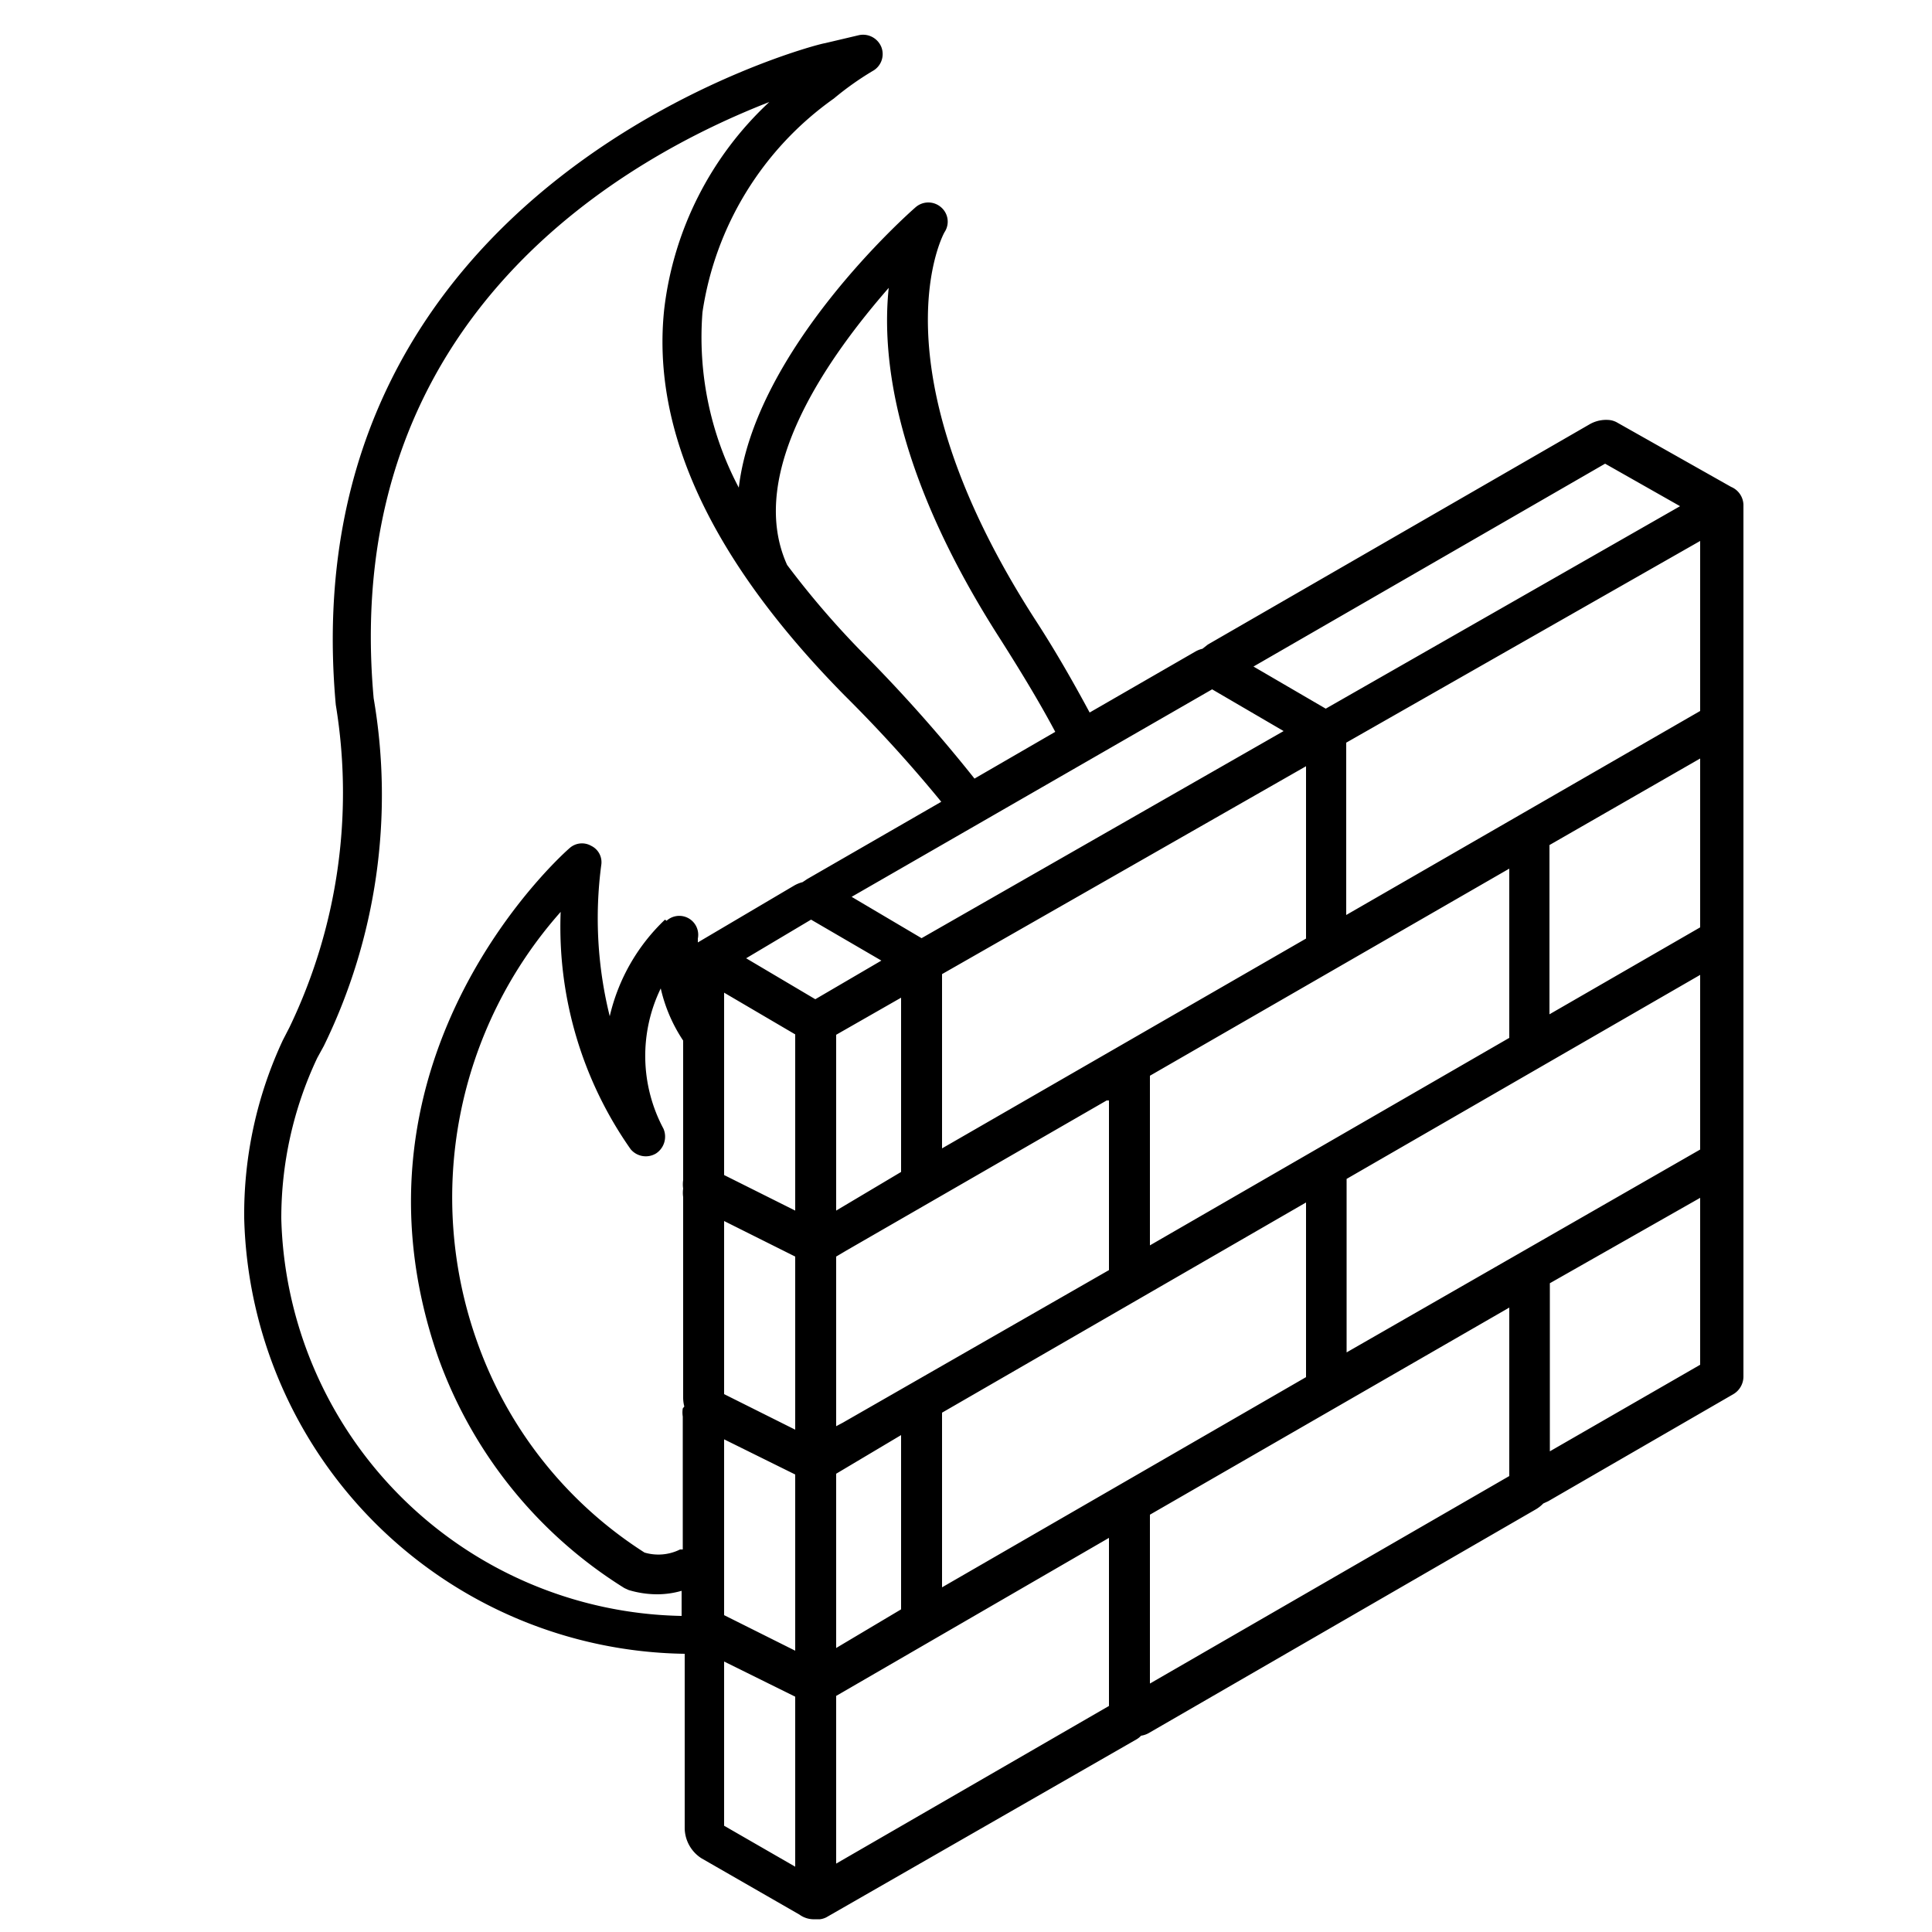<svg id="WAF" xmlns="http://www.w3.org/2000/svg" viewBox="0 0 50 50"><g id="SVG_Icons" data-name="SVG Icons"><path class="svg-green" d="M44.8,12.6l-2.94-1.66a.52.52,0,0,0-.21-.07.86.86,0,0,0-.51.11l-9.88,5.7-.14.11a.67.67,0,0,0-.18.07L28.2,18.44c-.42-.78-.88-1.59-1.42-2.42C22.53,9.41,24.44,6,24.45,6a.49.49,0,0,0-.1-.64.5.5,0,0,0-.65,0c-.21.18-4.16,3.69-4.58,7.26a8.32,8.32,0,0,1-.94-4.54,8.26,8.26,0,0,1,3.4-5.53,7.82,7.82,0,0,1,1-.71.5.5,0,0,0,.23-.62.51.51,0,0,0-.58-.31l-.89.21c-.14,0-13.88,3.51-12.65,17.12a14,14,0,0,1-1.2,8.35l-.17.33a10.64,10.64,0,0,0-1,4.61,11.57,11.57,0,0,0,11.4,11.27v4.52a.94.94,0,0,0,.43.77l2.54,1.46a.63.63,0,0,0,.4.12h.13a.48.48,0,0,0,.2-.07l8-4.59a.48.48,0,0,0,.11-.09.58.58,0,0,0,.22-.08l10-5.78a.9.9,0,0,0,.19-.15l.13-.06,4.79-2.77a.53.53,0,0,0,.26-.46V13.06A.52.52,0,0,0,44.8,12.6Zm-26.06,19,1.84.92V37l-1.84-.92Zm0,10.18V37.25l1.84.91v4.56l-1.84-.92Zm1.84-10.45-1.84-.92V25.69l1.84,1.08ZM19.31,24.8l1.68-1s0,0,0,0l1.82,1.06-1.71,1Zm1.5-1.09h0Zm2.51,2.11v4.51l-1.68,1V26.78ZM21.64,38.14l1.68-1v4.51h0l-1.68,1Zm.17-1.32-.17.09V32.52l.27-.16,6.73-3.88.06,0v4.39Zm2.57-7.1V25.21l9.42-5.38v4.46Zm0,6.84,9.42-5.44v4.52l-9.42,5.44Zm5.38-4.33V27.84l9.3-5.36v4.38ZM44,24l-3.9,2.25V21.87L44,19.63Zm0-5.6-9.16,5.28V19.22L44,14ZM34.85,30.51,44,25.23v4.52L34.85,35ZM41.54,12l1.94,1.1-9.17,5.24-1.87-1.09ZM31.37,17.84h0l1.85,1.08-9.37,5.36-1.81-1.07ZM23,7.45c-.19,1.81.16,4.85,2.9,9.11.52.82,1,1.61,1.41,2.38l-2.09,1.21A39.63,39.63,0,0,0,22.43,17a22.67,22.67,0,0,1-2.06-2.38C19.28,12.21,21.5,9.17,23,7.45Zm-5.33,29a.66.66,0,0,0,0,.21v3.44l-.07,0,0,0a1.26,1.26,0,0,1-.92.08,10.7,10.7,0,0,1-4.33-5.45A11.13,11.13,0,0,1,14.51,23.6a10,10,0,0,0,1.81,6.14.51.51,0,0,0,.66.11.52.52,0,0,0,.19-.64,4,4,0,0,1-.07-3.63,4.05,4.05,0,0,0,.58,1.35v3.61a.78.78,0,0,0,0,.22.78.78,0,0,0,0,.22v5.19A.91.91,0,0,0,17.71,36.4Zm-.46-12.65a5,5,0,0,0-1.43,2.5,10.51,10.51,0,0,1-.22-3.91.47.47,0,0,0-.26-.5.48.48,0,0,0-.56.06c-.06.05-6.11,5.33-3.41,13.15a11.67,11.67,0,0,0,4.83,6l.11.05a2.56,2.56,0,0,0,.75.11,2.27,2.27,0,0,0,.62-.09v.65A10.56,10.56,0,0,1,7.28,31.54a9.7,9.7,0,0,1,.93-4.16l.17-.31a14.79,14.79,0,0,0,1.29-9C8.77,8.06,16.42,4,19.91,2.64A8.71,8.71,0,0,0,17.19,8c-.34,3.17,1.24,6.52,4.67,10a36.21,36.21,0,0,1,2.5,2.75l-3.47,2-.12.08a.85.85,0,0,0-.22.09l-2.49,1.47v-.1a.49.49,0,0,0-.81-.46ZM18.74,43l1.84.91v4.4l-1.84-1.06Zm2.9.89L28.7,39.8v4.35l-7.06,4.08Zm8.12-4.69,9.3-5.36V38.2l-9.3,5.37ZM44,35.32l-3.89,2.24V33.21L44,31Z"/></g></svg>